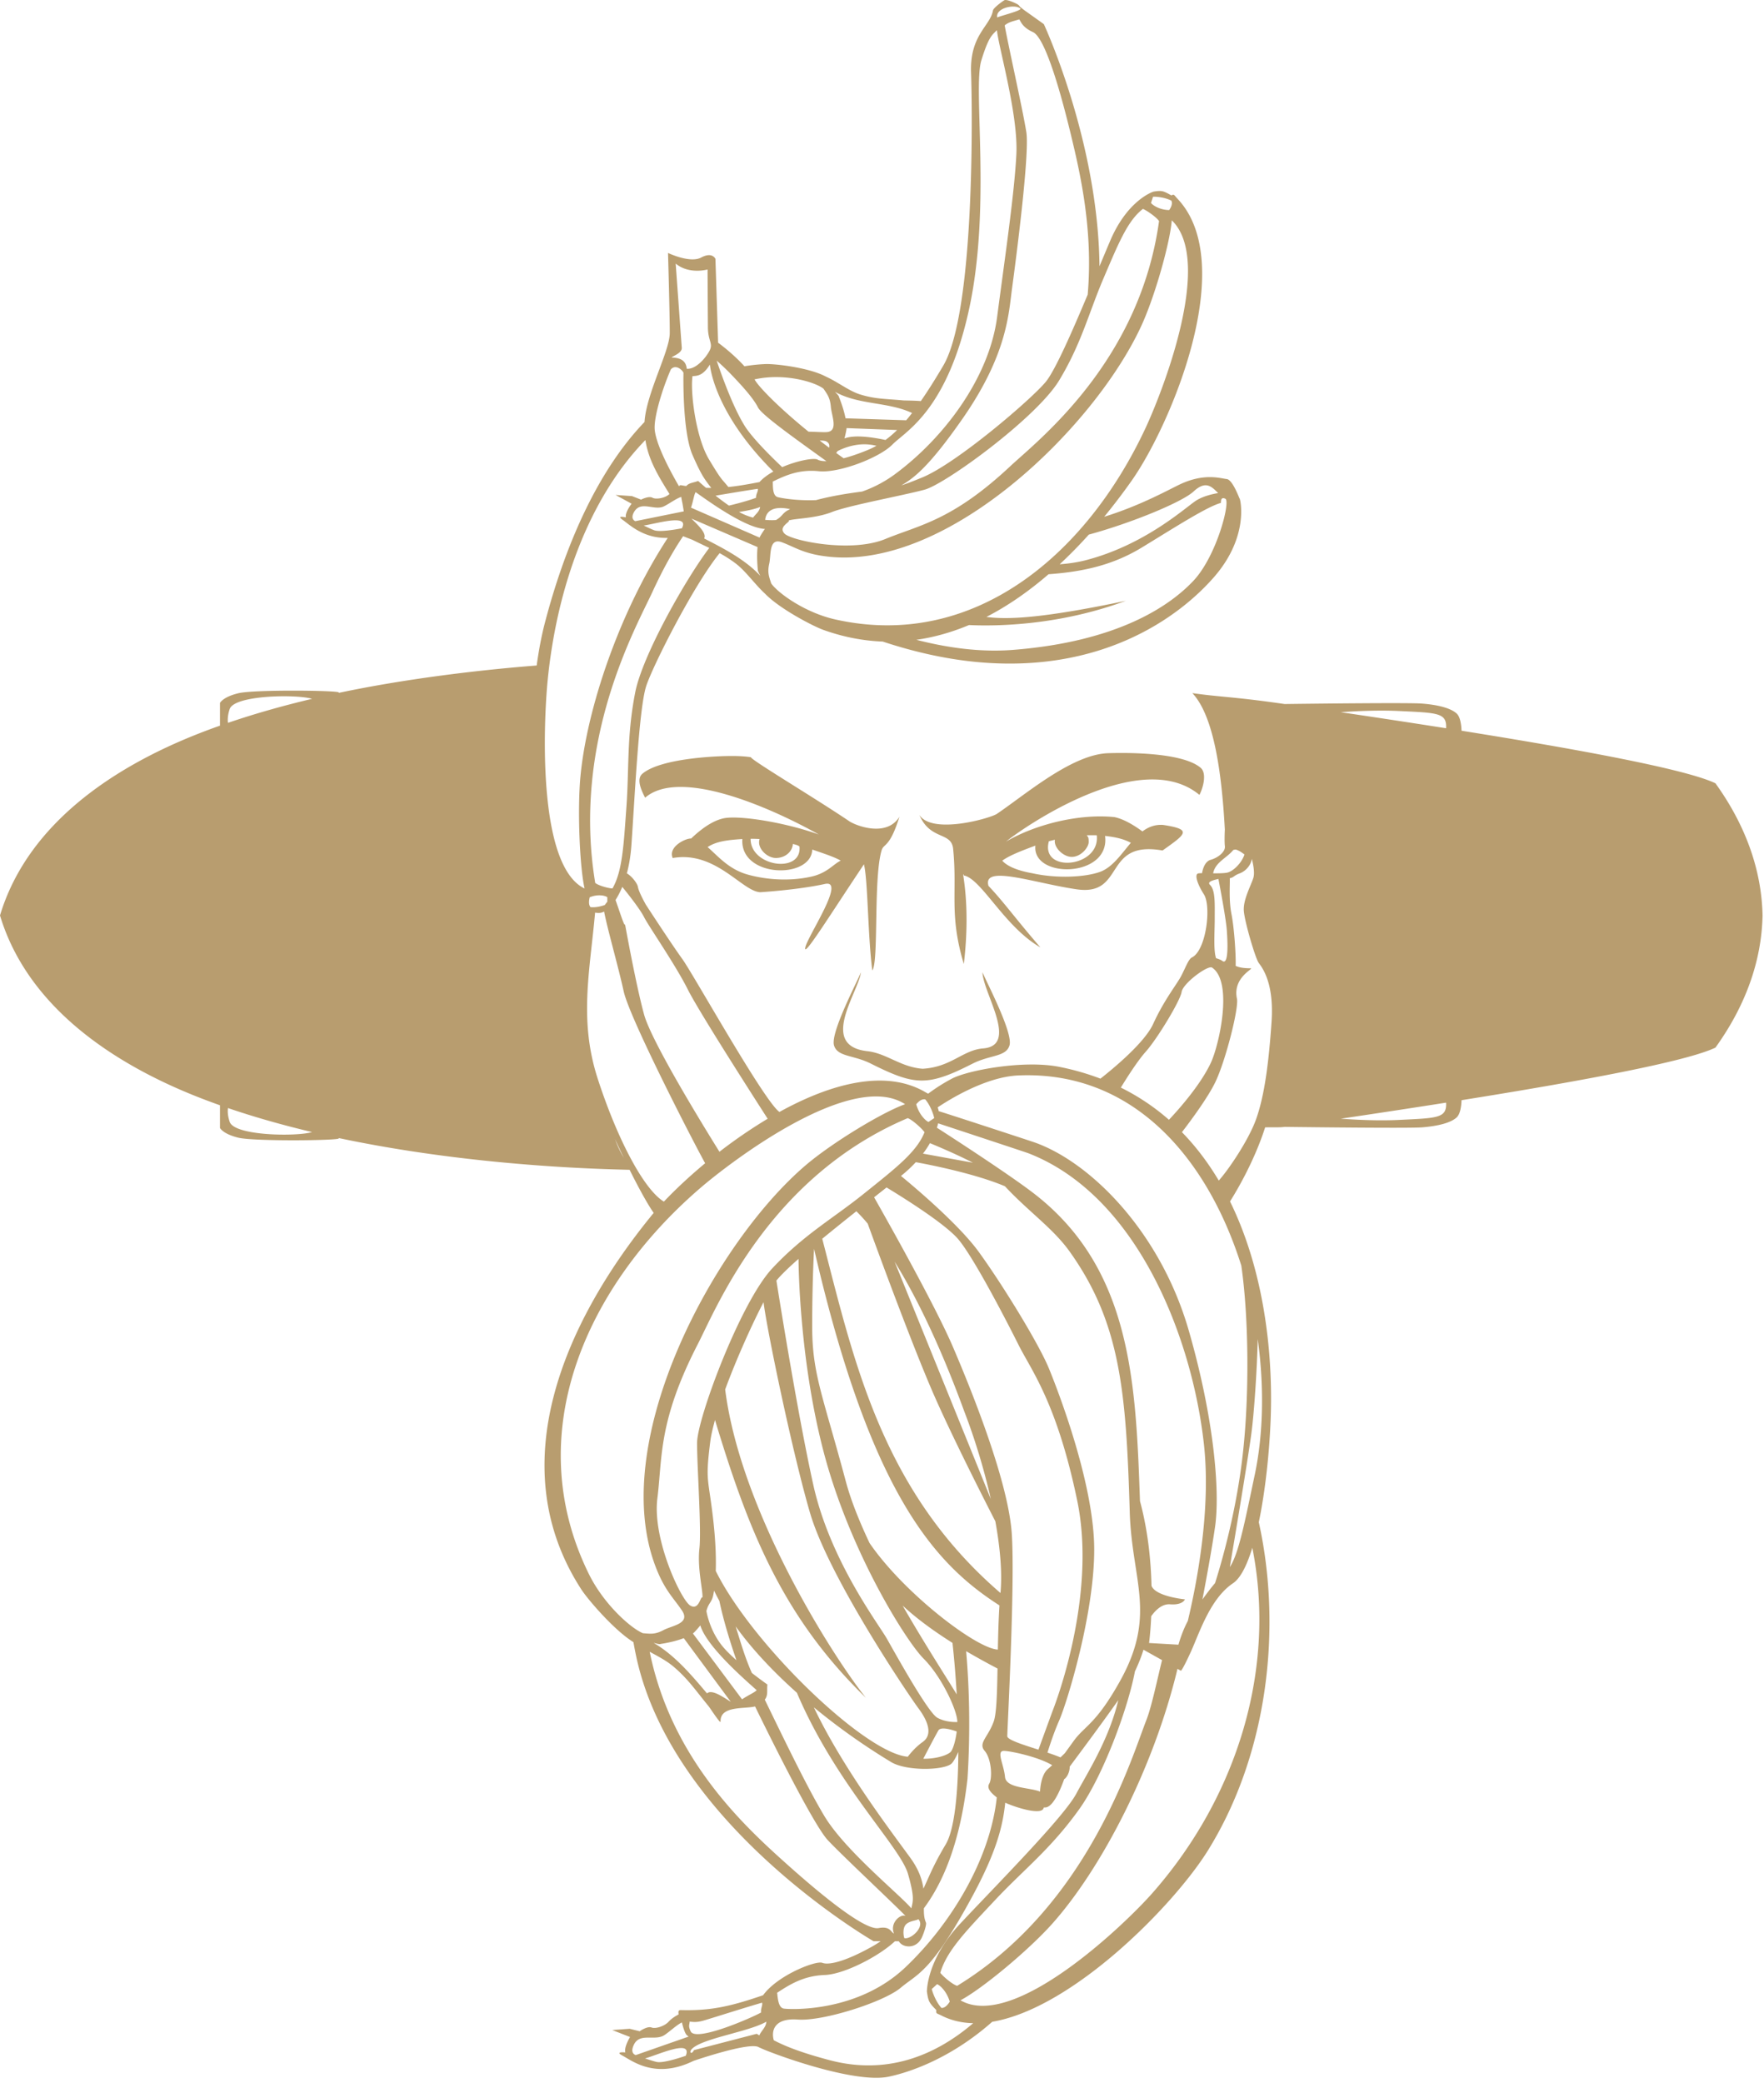 <svg xmlns="http://www.w3.org/2000/svg" width="299" height="353"><path fill="#b89d6f" fill-rule="evenodd" d="M37.288 187.342v3.836s.454 1.004 3.112 1.658c2.666.646 17.13.477 17.014.124l.023-.059c17.122 3.617 35.103 5.068 49.284 5.376 1.714 3.447 3.244 6.148 4.085 7.306-.219.257-.43.507-.622.755-14.728 18.226-25.121 42.285-11.644 63.07 1.084 1.681 5.573 6.925 8.826 8.925.131.736.27 1.476.431 2.233 6.02 28.728 40.275 48.464 40.275 48.464h1.195c-.424.295-.865.574-1.319.832-4.468 2.521-7.404 3.278-8.56 2.83-1.092-.433-7.589 2.098-10.043 5.491-5.318 1.822-8.76 2.663-13.93 2.518-.529-.017-.418.366-.395.734-.418.235-1.092.584-1.737 1.283-.652.689-2.154 1.211-2.857.931-.71-.27-1.999.637-1.999.637l-1.699-.417-2.958.214 3.024 1.181s-1.056 1.709-.799 2.61c-.725-.06-1.56-.028-.491.543 1.663.878 5.567 4.063 12.041.895 0 0 9.375-3.23 11.03-2.34 1.664.881 16.034 6.25 22.01 5.025 3.172-.653 10.327-2.876 17.6-9.315 13.718-2.306 30.88-19.877 36.578-29.068 10.232-16.51 12.538-37.846 8.606-55.603 1.127-5.415 1.81-12 2.014-17.595.41-11.004-1.107-25.005-6.893-36.776 1.34-2.128 4.153-6.968 5.955-12.558 1.744-.028 2.528.03 3.304-.08 5.779.072 21.18.241 23.297.08 2.608-.212 4.805-.732 5.846-1.671.63-.573.804-1.938.842-2.935 19.768-3.153 38.115-6.534 43.037-8.911 5.171-7.188 7.83-14.787 7.984-22.4-.154-7.613-2.813-15.212-7.984-22.4-4.922-2.377-23.269-5.758-43.037-8.91-.038-1-.212-2.363-.842-2.928-1.04-.939-3.238-1.467-5.846-1.673-2.117-.175-17.518 0-23.297.075-8.856-1.277-10.504-1.123-15.645-1.85 3.508 3.72 4.95 12.814 5.507 23.12-.013.27-.094 1.987.007 2.83.119.925-1.149 1.958-2.409 2.304-1.054.285-1.384 1.782-1.464 2.266-.25 0-.454.008-.595.03-.804.116-.116 1.958.917 3.564 1.28 2.003.396 9.469-2.029 10.687-.609.3-1.07 1.722-1.867 3.219-.806 1.489-2.865 4.02-4.703 8.04-1.464 3.218-6.849 7.642-8.943 9.285a43.042 43.042 0 0 0-6.972-1.996c-6.035-1.202-15.498.573-18.2 1.996a30.368 30.368 0 0 0-4.03 2.552 10.215 10.215 0 0 1-.446-.243c-6.797-3.995-16.091-1.451-24.763 3.339-2.57-1.776-14.576-23.31-16.444-25.899-1.963-2.72-6.19-9.226-6.19-9.226s-1.207-2.113-1.353-3.023c-.103-.594-1.01-1.797-1.875-2.295.35-1.307.63-2.846.761-4.643.557-7.76 1.268-23.31 2.528-27.13 1.192-3.587 8.05-17.112 12.437-22.497a21.943 21.943 0 0 1 2.672 1.709c1.766 1.33 3.185 3.455 5.025 5.158 2.446 2.551 8.16 5.522 9.886 6.138 3.43 1.231 6.792 1.855 10.065 1.98 5.09 1.687 10.467 2.941 15.85 3.456 21.152 2.024 34.32-7.519 40.312-14.398 5.991-6.88 4.446-13.166 4.343-13.27-.096-.109-1.195-3.233-2.205-3.336-1.003-.096-3.77-1.078-7.969.923-2.057.984-6.686 3.58-12.795 5.472a106.102 106.102 0 0 0 4.644-6.102c6.644-9.424 18.201-36.776 7.785-47.8-.645-.682-.526-.8-1.053-.573-1.407-.798-1.628-.858-3.026-.636 0 0-4.328 1.327-7.302 8.258-.542 1.269-1.164 2.773-1.847 4.393-.212-21.247-9.433-41.043-9.433-41.043l-3.354-2.392-.688-.543c-.11-.162-.169-.265-.41-.419-.243-.154-1.853-.924-2.249-.689-.396.235-1.744 1.226-1.913 1.688-.446 2.706-3.946 4.137-3.72 10.57.227 6.43.66 40.581-4.717 49.682-1.384 2.347-2.636 4.328-3.8 6.001-.9-.095-2.82-.103-2.967-.118-2.936-.278-4.775-.212-7.361-1.027-1.883-.593-3.713-2.09-5.771-3.014-2.813-1.511-8.548-2.178-10.202-2.12a28.643 28.643 0 0 0-3.596.374c-2.052-2.266-4.461-3.99-4.461-3.99l-.454-14.214s-.521-1.247-2.417-.227c-1.89 1.02-5.62-.777-5.62-.777s.303 10.473.295 13.598c-.015 3.066-3.977 10.216-4.279 15.057-8.135 8.457-13.586 21.315-16.94 34.246-.49 1.893-.958 4.298-1.34 7.026-10.43.815-22.632 2.332-33.53 4.636l-.022-.065c.116-.346-14.348-.522-17.014.131-2.658.646-3.112 1.65-3.112 1.65v3.844c-1.21.424-2.404.866-3.576 1.328-14.385 5.64-29.025 15.269-33.712 30.84 4.687 15.572 19.327 25.202 33.712 30.843 1.172.461 2.366.903 3.576 1.335zm118.037-78.898c3.067-.434 6.04-1.292 8.919-2.5 4.982.234 15.469.007 26.588-4.11-13.506 2.84-19.842 3.264-23.635 2.73 3.698-1.9 7.22-4.372 10.532-7.232 5.917-.426 10.957-1.57 15.827-4.54 5.42-3.3 11.045-6.925 13.382-7.548.05.03-.146-1.159.761-.704.91.454-1.472 9.703-5.406 13.893-3.931 4.18-12.662 10.312-30.592 11.72-5.39.424-10.978-.316-16.376-1.709zm24.294-12.8a78.13 78.13 0 0 0 4.935-5.03c7.318-1.996 15.829-5.517 17.754-7.306 2.095-1.943 3.077-.807 4.168.265-.79.131-2.424.47-3.654 1.224-1.693 1.035-8.629 7.576-18.941 10.196-1.275.32-2.71.535-4.262.651zm-51.731-31.34c.227-.045.453-.096.68-.131 4.665-.845 9.522.556 11.016 1.708.63.947 1.106 1.49 1.245 3.067.131 1.575 1.378 4.26-.842 4.298-1.033.02-1.918-.074-2.936-.074-4.856-3.939-8.27-7.401-9.068-8.721l-.095-.147zm11.058 10.37c.507-.007.887.038 1.092.134.528.263.594.674.506 1.085-.542-.411-1.076-.815-1.598-1.218zm2.798 2.105c.06-.094.133-.197.214-.308 0 0 2.533-1.451 5.441-1.113.366.036.754.109 1.164.197-.564.316-1.141.588-1.736.823-1.45.585-2.732 1.012-3.83 1.297a51.755 51.755 0 0 1-1.253-.896zm-1.669 1.38c-.667.015-1.164-.08-1.487-.257-.622-.338-3.406.147-6.005 1.277-2.93-2.766-5.348-5.378-6.343-6.975-2.03-3.228-4.015-8.861-4.761-11.077.739.654 1.61 1.461 2.321 2.2 1.517 1.586 3.788 3.963 4.68 5.73.63 1.246 5.86 4.98 11.595 9.102zm-8.987 1.76c-.915.514-1.743 1.115-2.358 1.79-1.963.382-3.655.675-5.273.837-1.232-1.534-1.048-.954-3.281-4.68-2.278-3.8-3.195-11.575-2.792-14.12 1.048-.014 1.897-.272 2.946-1.958 0 0 .534 7.98 10.758 18.13zm-10.531 2.78c-.295 0-.587-.007-.887-.014a47.581 47.581 0 0 1-1.334-1.166c-.871.336-1.509.293-2.02.865-.273-.037-.543-.08-.815-.133-.262-.036-.365.045-.4.191-2.425-4.202-3.899-7.533-4.118-9.534-.235-2.12 1.355-7.173 2.724-10.292.776-.909 1.89.008 2.14.565 0 0-.235 9.888 1.537 13.944 1.575 3.594 2.066 4.106 3.172 5.575zm-7.077 1.033c-.05.038-.095.075-.146.119-.666.557-2.117.85-2.747.507-.637-.346-1.925.328-1.925.328l-1.538-.6-2.784-.192 2.716 1.483s-1.141 1.452-.973 2.317c-.68-.139-1.457-.22-.511.44 1.164.822 3.528 3.162 7.616 3.036-8.138 12.454-13.682 28.767-14.796 40.364-.542 5.691-.139 15.329.69 19.062-8.167-3.917-6.892-28.892-6.247-35.353 1.588-15.851 7.074-30.923 16.56-40.657.511 3.309 2.115 5.994 4.085 9.146zm2.923-21.225c-.138-1.54-1.29-1.862-2.563-1.915.094-.205 1.787-.732 1.721-1.635l-1.033-14.28c2.3 1.898 5.406.997 5.406.997.013 3.263.043 7.415.058 9.785.008 2.37.945 2.743.257 4.02-.71 1.312-2.344 3.152-3.846 3.028zm-10.927 87.817c1.273 1.554 3.105 3.939 3.705 5.142.755 1.51 5.282 8.009 7.399 12.24 1.787 3.58 10.794 17.649 13.54 21.917a84.383 84.383 0 0 0-8.172 5.597c-2.359-3.778-11.47-18.557-12.767-23.23-1.069-3.88-2.41-10.832-3.236-15.322-.066.603-1.018-2.5-1.613-4.121.36-.565.763-1.298 1.144-2.223zm-2.535 2.523a5.424 5.424 0 0 0-.424.543c-.587.22-1.54.462-2.424.366-.368-.432-.265-1.136-.14-1.664 1.297-.557 2.564-.33 2.988-.015v.77zm-.542 1.658c.514 2.787 2.417 9.388 3.311 13.502.988 4.533 11.719 25.386 13.813 29.157-2.701 2.243-5.083 4.487-6.995 6.506-3.508-2.135-8.012-10.938-11.22-20.854-3.2-9.9-1.333-18.153-.439-28.127.696.094 1.046.066 1.53-.184zm47.696-79.932c-2.578-.543-5.34-.88-6.958-.257.073-.272.35-1.416.358-1.754l8.569.323a18.293 18.293 0 0 1-1.969 1.688zm3.508-3.338l-10.284-.336c-.234-1.204-.673-2.517-1.134-3.675-.015-.207-.587-.712-.645-.807 4.035 2.243 8.979 1.67 13.059 3.586-.337.432-.667.843-.996 1.232zM120.22 92.873c-3.904 5.14-11.316 18.153-12.553 24.498-1.451 7.443-1.018 12.813-1.487 19.392-.476 6.593-.688 10.913-2.366 13.825-.761-.03-2.432-.512-2.923-.939-3.998-24.139 6.98-43.42 9.697-49.318 1.855-4.026 3.576-7.049 5.201-9.447.704.286 1.48.573 1.581.616 1.063.528 1.986.954 2.85 1.373zm-4.322-6.198l-8.224 1.665c-.594-.308-.602-.918-.14-1.658 1.144-1.834 3.377-.08 4.982-.85.915-.442 2.167-1.38 2.958-1.608.051.368.124.757.205 1.1.065.427.154.889.22 1.35zm5.39-2.663c2.367-.396 5.714-.961 7.165-1.158.094.396-.337.886-.302 1.517-.615.25-2.518.845-4.6 1.327a48.868 48.868 0 0 1-2.262-1.686zm3.972 2.766c1.406-.222 2.694-.477 3.589-.853-.148.838-.799 1.234-1.202 1.812a10.754 10.754 0 0 1-2.08-.798 9.4 9.4 0 0 0-.307-.161zm4.438 1.335c.116-1.226 1.061-2.488 4.181-1.827l.051.007-.262.132c-1.084.543-.989 1.057-2.132 1.716 0 0-.74.073-1.838-.028zm23.078-5.84c2.154-1.254 4.74-3.212 10.393-11.331 7.58-10.9 7.792-17.8 8.38-22.106.586-4.305 3.003-22.73 2.416-26.436-.585-3.695-2.981-14.322-3.67-18.1.719-.609 1.576-.727 2.476-1.02.315.47.541 1.35 2.323 2.163 1.772.815 4.115 7.826 6.43 17.406 1.531 6.352 3.802 16.062 2.842 27.085-2.637 6.28-5.515 12.859-7.12 14.802-2.49 3-15.088 13.79-20.917 16.187-1.568.646-2.659 1.065-3.553 1.35zm-43.667 6.8c2.094-.286 7.86-2.083 6.467.469-1.407.272-3.801.653-4.694.33-.468-.176-1.128-.484-1.773-.8zm63.875-87.597c.021.381-3.487 1.232-3.956 1.489-.315-1.666 3.113-2.325 3.956-1.49zm-41.998 80.146c.03.783-.065 2.36.814 2.632.416.124 3.01.646 6.51.513 1.802-.477 3.883-.894 6.169-1.224.607-.089 1.157-.162 1.653-.227a21.23 21.23 0 0 0 5.494-2.89c8.306-6.11 16.01-16.306 17.381-26.655 1.362-10.348 2.922-20.882 3.267-27.585.343-6.696-2.981-18.05-3.297-21.073-.82.845-1.383 1.064-2.636 5.113-1.466 4.752 1.684 24.652-2.051 42.035-3.742 17.383-10.789 20.816-13.009 23.074-2.21 2.26-9.088 4.892-12.502 4.533-3.42-.353-5.779.793-7.793 1.754zm-2.578 11.104L117.202 87.9c1.069 1.078 2.621 2.465 2.153 3.367 3.024 1.562 6.834 3.454 9.513 6.322-.028-.102-.468-.813-.416-1.012-.125-1.255-.169-2.648-.045-3.85zm-11.286-6.682l11.624 5.075c.108-.308.746-1.254.907-1.466-3.244-.162-9.161-4.41-11.74-6.234-.256.35-.425 1.598-.79 2.625zm81.43-52.032c.242.558-.08 1.158-.373 1.592-1.51-.015-2.74-.749-3.083-1.21l.343-1.049c.507-.022 1.956.074 3.113.667zm-67.828 64.882c-.36-1.137-.683-1.834-.338-3.346.343-1.51-.11-4.495 2.19-3.622 2.299.874 3.728 1.974 7.793 2.42 20.39 2.275 45.191-21.966 53.092-39.13 2.316-5.024 4.856-14.09 5.156-17.875 7.23 6.968-1.779 29.492-4.438 35.193-10.085 21.614-29.244 37.707-52.616 32.455-5.076-1.138-9.654-4.423-10.84-6.095zm2.951-10.672c1.084-.366 4.541-.33 7.346-1.437 2.798-1.107 12.1-2.816 15.696-3.785 3.589-.969 19.02-12.242 22.807-18.52 3.793-6.278 5.003-11.406 7.515-17.287 2.518-5.883 4.073-9.784 6.694-11.788.784.346 2.359 1.474 2.725 2.07-3.304 23.917-20.573 37.2-25.195 41.528-9.874 9.249-15.375 9.96-21.204 12.358-5.822 2.398-15.85.293-17.059-.895-1.2-1.187 1.078-2.024.675-2.244zm18.01 240.815h.674c.563 1.08 2.886 1.433 3.874-.599.212-.433.834-2.054.726-2.546-.33-.74-.373-1.549-.36-2.448 2.777-3.742 6.035-10.123 7.391-21.924.52-8.23.292-15.71-.227-21.651a132.145 132.145 0 0 0 5.318 2.94c-.074 4.152-.162 7.627-.645 8.977-.96 2.685-2.682 3.647-1.532 4.982 1.151 1.34 1.34 4.606.77 5.558-.49.822.41 1.637 1.281 2.334-1.142 10.597-7.873 21.57-15.52 28.816-8.167 7.725-19.621 7.122-20.581 6.968-.958-.154-1.026-1.855-1.127-2.683 2.036-1.322 4.408-2.877 8.064-3.008 3.244-.11 9.147-3.134 11.893-5.716zm4.833-8.919c-.204-1.51-.769-3.246-2.255-5.278-3.524-4.842-11.47-15.27-16.311-25.451a110.922 110.922 0 0 0 13.09 9.27c2.671 1.607 9.264 1.421 10.332.174.308-.356.689-1.047 1.064-1.89-.038 7.159-.675 13.216-2.14 15.674-2.197 3.675-2.886 5.669-3.78 7.501zm5.648-32.93c-2.037-3.323-5.618-8.86-9.171-15.051 2.44 2.266 5.385 4.393 8.452 6.324.308 2.809.55 5.772.719 8.727zm8.225 18.365c1.999.896 5.998 2.085 6.467.992.03-.068.05-.128.08-.184.096 0 .192 0 .3-.008 1.29-.131 2.49-2.963 3.143-4.79.454-.255.973-1.261.93-2.12 1.31-1.759 5.303-7.121 7.984-10.912l.257-.367c-1.59 6.74-5.348 12.506-7.091 15.812-2.11 4.005-13.937 15.908-19.688 22.063-5.756 6.155-5.66 11.53-5.66 11.53.241 1.65.365 1.878 1.582 3.115-.045.684.036.51.893.947 1.663.845 3.465 1.247 5.368 1.293-6.694 5.727-14.875 8.75-24.257 6.285-4.806-1.262-7.618-2.383-9.537-3.395-.425-1.4-.13-3.823 4.095-3.507 4.225.315 14.532-2.956 17.417-5.391 2.886-2.428 5.09-2.522 12.004-15.243 4.234-7.772 5.295-12.152 5.713-16.12zm-53.664 39.638l-8.972 3.137c-.66-.247-.733-.886-.315-1.751 1.01-2.113 3.551-.573 5.177-1.636.917-.603 2.147-1.782 2.966-2.144.206.845.499 1.804.806 2.12.096.097.212.186.338.274zm-7.391 3.703c2.19-.601 8.102-3.36 6.9-.447-1.465.5-3.955 1.261-4.937 1.042-.52-.12-1.238-.355-1.963-.595zm20.567-6.227c-.081 1.005-.872 1.525-1.195 2.323l-.446-.269-10.628 2.764c-.438.858-.864.36-.41-.14 1.706-1.869 9.588-2.905 12.678-4.678zm-13.002-.017c.668.083 1.217.141 2.278-.152 1.064-.293 7.727-2.42 9.99-3.05.148.403-.262.989-.159 1.657-1.54.88-11.053 5.038-11.932 3.213-.47-.964-.182-1.181-.177-1.668zm-6.774-62.68c1.444.785 2.857 1.527 3.992 2.48 2.505 2.119 3.727 3.99 6.02 6.785.162.19 2.014 3.043 2 2.574-.11-2.736 4.021-2.112 5.845-2.574 2.483 5.098 9.917 20.111 12.355 22.693 2.608 2.756 10.423 10.055 13.155 12.813-.915-.388-2.702 1.238-1.963 2.978-.542-.199-.593-1.284-2.607-.916-2.023.374-8.028-4.11-15.468-10.763-7.142-6.393-19.607-17.75-23.33-36.07zm19.505 8.114c.593-.772.329-1.469.44-2.569 0 0-1.165-.813-2.63-1.958-1.179-2.625-1.934-5.305-2.746-7.887 2.848 3.957 6.474 7.763 10.378 11.246 6.643 15.609 17.497 26.052 18.83 30.694 1.187 4.138.812 4.653.572 5.847-1.985-2.355-11.31-9.871-14.78-15.705-2.82-4.722-6.358-12.043-10.064-19.668zm-4.805-6.683c-.85-.747-1.648-1.519-2.248-2.23-2.322-2.729-2.843-6.109-2.843-6.109.36-1.408.915-1.438 1.172-2.758.045-.227.088-.462.126-.704.277.578.577 1.166.9 1.744.66 3.185 1.787 6.867 2.893 10.057zm28.477 47.118c-.118-.154-.382-1.562.197-2.266.58-.712 2.006-.727 2.14-.971 1.215 1.205-1.122 3.44-2.337 3.237zm39.066-45.225c.645-1.36 1.129-2.614 1.451-3.675l.52.293 2.63 1.472c-.675 2.642-1.728 7.77-2.63 10.08-2.702 6.932-10.041 31.642-32.095 45.123-.695-.169-2.285-1.468-2.863-2.2 1.091-3.748 4.365-7.08 9.25-12.293 4.886-5.216 9.455-8.662 14.311-15.463 4.058-5.685 8.27-17.154 9.426-23.337zm7.215-.434l.587.329s.285-.145 1.706-3.277c1.421-3.141 3.266-8.984 7.112-11.551 1.28-.858 2.38-3.059 3.281-6.022 4.08 20.412-2.49 42.1-16.905 58.493-4.657 5.3-23.525 23.433-32.563 18.21 3.566-1.878 11.514-8.426 15.63-13.063 8.306-9.357 17.117-26.308 21.152-43.119zm-40.013 57.475c.608.041 1.092-.557 1.414-1.064-.497-1.68-1.595-2.757-2.152-2.958l-.902.825c.14.57.695 2.146 1.64 3.197zm-18.2-163.129c-.658-2.097 3.808-10.584 4.571-12.411-.527 3.55-7.185 12.462 1.091 13.378 3.237.36 5.633 2.7 9.353 2.978 4.798-.278 6.731-3.094 10.129-3.44 6.315-.366.11-9.366.015-12.916.76 1.827 5.229 10.314 4.578 12.411-.609 1.95-3.26 1.57-6.234 3.066-2.064 1.033-4.466 2.244-6.81 2.698-3.12.594-5.685-.3-10.466-2.698-2.974-1.489-5.62-1.115-6.227-3.066zm1.136-31.334c-1.151-.652-2.878-1.202-4.828-1.878-.182 5.09-12.296 4.812-11.85-1.782-2.366.154-4.4.366-5.887 1.365 1.72 1.495 3.55 3.725 6.686 4.627 2.505.726 6.643 1.327 10.877.383 2.724-.603 3.727-2.12 5.002-2.715zm-25.357-3.748c1.428-1.37 3.487-3.014 5.551-3.433 2.586-.52 10.204.654 16.092 2.751-8.62-4.82-23.657-11.258-29.443-6.234-.666-1.291-1.53-3.162-.454-4.07 3.23-2.736 13.543-3.067 15.894-2.993.915.022 1.757.088 2.483.197.088.507 10.758 6.851 16.676 10.849 1.091.74 6.328 2.801 8.51-.764-1.676 5.362-2.658 4.467-3.031 5.72-1.406 4.748-.454 18.992-1.575 20.332-.776-6.145-.739-15.276-1.414-17.984-5.86 8.757-10.393 16.1-9.93 14.062.469-2.047 6.943-11.538 3.317-10.731-4.577 1.012-10.943 1.4-10.965 1.4-3.075-.13-7.558-7.07-14.839-5.794-.82-1.915 2.205-3.366 3.128-3.308zm61.655.206c-.234 1.333 1.457 2.91 2.85 2.91 1.588 0 2.878-1.62 2.878-2.521 0-.903-.118-.8-.322-1.145a31.741 31.741 0 0 1 1.691 0c.63 5.494-9.594 6.498-8.122 1.02.337-.097.68-.177 1.025-.264zm-3.304.997c-.607 5.684 12.73 5.5 11.807-1.643 1.752.198 3.143.506 4.373 1.166-1.633 1.914-3.105 4.167-5.252 4.937-2.453.88-7.198 1.166-11.44.227-2.658-.47-4.321-1.24-5.105-2.135 1.238-.909 3.414-1.731 5.618-2.552zm18.143-2.405c-1.494-1.093-3.216-2.12-4.76-2.428-6.029-.617-13.448 1.26-18.362 4.152 2.709-2.216 22.734-16.248 32.782-7.915.667-1.291 1.275-3.69.199-4.6-3.23-2.736-13.286-2.544-15.638-2.47-6.16.176-14.047 7.01-18.889 10.283-1.09.74-10.957 3.579-13.14.19 1.86 4.35 5.421 2.78 5.721 5.736.739 7.385-.718 11.06 1.81 19.531 1.288-10.723-.587-16.517.014-15.013 2.987.58 6.87 8.691 12.964 12.19-4.3-4.973-6.22-7.716-8.797-10.422-1.069-3.669 7.691-.476 14.95.579 8.326 1.203 4.372-8.369 14.553-6.58 4.005-2.839 5.089-3.57.094-4.333-1.384-.096-2.511.358-3.501 1.1zm-59.252 2.126c-.088 1.32-1.32 2.377-2.88 2.377-1.5 0-3.266-1.686-2.76-3.213a26.002 26.002 0 0 0-1.524-.043c-.043 4.767 8.732 5.961 8.284 1.305-.27-.184-.389-.25-1.12-.426zm-28.661 53.197c-.55-.952-1.024-1.905-1.346-2.809l-.17-.439a134.987 134.987 0 0 0 1.516 3.248zm84.251-11.902a37.603 37.603 0 0 1 8.153 5.456c1.522-1.607 5.272-5.794 7.074-9.594 1.429-3.007 3.86-13.775.234-16.203-.688-.462-4.929 2.642-5.163 4.139-.227 1.494-4.124 7.927-6.072 10.113-1.479 1.658-3.392 4.724-4.226 6.089zm10.356 7.554c2.418 2.478 4.483 5.244 6.242 8.2 1.625-1.782 5.045-6.835 6.313-10.356 1.487-4.138 2.175-9.88 2.636-16.548.454-6.66-1.603-9.19-2.183-9.996-.571-.8-2.401-7.006-2.52-8.846-.116-1.842 1.152-4.136 1.606-5.516.277-.844.007-2.274-.25-3.271-.118.976-.922 2.039-2.044 2.465-1.113.424-.894.644-1.69.828.05 1.078-.185 3.712.284 6.067.469 2.353.776 6.988.71 8.785.638.308 1.503.412 2.536.412.731 0-3.1 1.489-2.316 5.148.345 1.607-1.94 10.577-3.662 14.14-1.295 2.686-4.27 6.683-5.662 8.488zm6.182-42.922c-1.165.27-1.904.528-1.42 1.012.915.917.797 3.102.797 5.742 0 2.223-.242 5.34.227 6.683.469.139.851.293 1.033.44 1.238.99.85-4.122.806-4.937-.103-1.936-1.194-7.672-1.443-8.94zm-.893-.953c.872.007 1.757 0 2.336-.104 1.07-.197 2.549-1.716 2.974-3.087-.506-.388-1.114-.784-1.54-.837-.108.022-.219.038-.327.06a.272.272 0 0 0-.073.073c-1.13 1.348-3.012 2.032-3.37 3.895zm-53.987 65.834l16.303 40.216c-1.164-5.158-2.782-10.4-4.483-14.802-4.393-12.028-8.531-20.11-11.82-25.414zm17.072 44.001c-2.233-4.356-6.979-13.716-10.078-20.671-3.808-8.53-10.421-26.66-11.557-29.783a27.272 27.272 0 0 0-1.926-2.098 472.04 472.04 0 0 0-5.779 4.657c5.398 20.846 10.1 42.724 30.204 60.042l.008-.068c.315-3.344-.058-7.59-.872-12.079zm.426 21.74c.043-2.486.116-5.076.27-7.488-10.928-7-21.84-18.837-31.427-60.446a266.878 266.878 0 0 0-.315 13.181c0 8.036 1.787 11.617 5.706 26.27.856 3.198 2.29 6.771 4.012 10.418 5.779 8.464 18.12 17.918 21.754 18.065zm-33.788-66.225c-1.648 1.453-2.974 2.73-3.75 3.682.587 3.712 3.677 23.001 6.248 34.597 2.85 12.866 11.053 23.59 12.474 26.098 1.427 2.501 6.95 12.505 8.554 13.399 1.318.734 2.87.75 3.392.725v-.008c0-1.964-2.674-7.685-5.706-10.721-3.032-3.046-12.298-17.874-16.759-34.318-4.218-15.572-4.445-31.781-4.453-33.454zm-5.932 7.343c-1.926 3.703-4.562 9.527-6.503 14.794 2.606 20.668 18.17 45.15 23.839 52.244-14.136-13.718-19.942-28.46-25.56-47.067-.396 1.408-.683 2.676-.814 3.727-.872 6.923-.292 5.948.542 13.48.345 3.147.476 5.986.396 8.376 6.19 12.492 25.342 30.916 32.548 31.488.529-.689 1.421-1.723 2.52-2.493 1.78-1.254.887-3.58-.718-5.721-1.603-2.15-15.147-22.166-18.355-33.066-2.878-9.762-7.265-30.724-7.895-35.762zm32.747 72.767c-.184 1.474-.58 2.867-.968 3.387-.401.535-2.291 1.26-4.7 1.232.637-1.226 2.144-4.106 2.563-4.803.403-.682 2.233-.132 3.105.184zm29.327-37.204c-.608-20.226-1.517-32.008-10.197-44.159-2.82-3.94-6.898-6.697-10.963-11.054-5.216-2.208-13.258-3.747-15.103-4.078a23.354 23.354 0 0 1-2.47 2.297l-.042.035c2.05 1.688 9.763 8.134 13.228 12.932 4.02 5.552 10.143 15.518 11.865 19.738 1.728 4.217 7.66 19.741 7.66 30.666 0 10.928-4.591 25.876-5.932 28.942-.887 2.024-1.605 4.21-1.993 5.464.829.278 1.598.55 2.205.813.446-.425.74-.717.74-.717l1.53-2.113c1.853-2.548 3.758-2.803 7.851-10.16 6.248-11.245 1.971-16.972 1.62-28.606zm-26.588-59.203c-2.886-1.489-6.225-2.882-7.28-3.316a16.13 16.13 0 0 1-1.18 1.775l8.46 1.541zm-14.634 4.195l-2.11 1.666c1.928 3.389 10.343 18.3 13.382 25.412 3.45 8.047 9.383 22.994 9.954 31.621.57 8.626-.763 33.158-.763 34.311 0 .61 2.652 1.438 5.282 2.28l2.372-6.497s7.654-18.974 4.213-35.653c-3.45-16.674-7.852-22.234-9.954-26.449-2.11-4.217-7.464-14.567-10.144-17.823-2.242-2.72-9.816-7.407-12.232-8.868zm28.074 97.924c-2.402-1.454-7.185-2.426-8.188-2.426-1.34 0 0 2.3.19 4.407.183 1.956 4.145 1.768 5.94 2.493.03-.651.206-2.86 1.332-3.828.242-.205.484-.425.726-.646zm-19.41-111.5c.075.198.133.404.176.645.733.191 15.623 5.07 16.253 5.297 9.463 3.344 21.32 15.13 26.147 31.935 4.278 14.888 5.297 27.186 4.447 33.174-.55 3.842-1.524 9.086-2.147 12.359.673-.933 1.399-1.908 2.14-2.773 1.104-3.478 3.72-12.462 4.78-22.583 1.056-10.012.895-22.767-.327-31.224-5.633-17.89-18.085-33.078-37.787-32.243-5.507.235-11.681 4.071-13.682 5.414zm.08 2.706c-.05.22-.123.47-.211.742 1.59 1.02 11.887 7.657 16.34 11.067 16.692 12.8 17.374 32.228 18.085 52.23 1.368 5.061 1.852 10.166 1.953 14.352.704 1.829 5.663 2.29 5.663 2.29s-.338 1.013-2.528.842c-1.419-.11-2.563 1.14-3.185 2.018-.124 2.802-.366 4.54-.366 4.54l4.98.288s.58-2.152 1.59-4.02c1.545-6.492 3.932-18.88 2.74-29.851-1.978-18.242-11.353-42.27-29.753-49.422-.469-.177-12.238-4.064-15.307-5.076zm54.171 36.564c1.121 8.11.945 16.163-.506 23.009-1.72 8.149-2.702 13.305-4.224 15.644.804-4.774 3.09-18.395 3.646-22.605.477-3.594.953-10.63 1.084-16.048zm-97.288 50.697l7.969 10.789c-1.391-.866-3.229-2.163-4.028-1.425-2.409-2.837-5.375-6.439-9.031-8.551.118 0 .96.28 1.143.174 1.318-.202 2.755-.525 3.947-.987zm9.881 10.37l-8.328-11.163c.279-.199 1.078-1.137 1.252-1.372 1.048 3.455 6.98 8.699 9.551 10.979-.292.375-1.522.89-2.475 1.556zm31.047-101.694c-.629-.11-1.157.396-1.523.828.426 1.622 1.51 2.758 2.072 3l.975-.653c-.11-.55-.6-2.09-1.524-3.175zm-47.848 90.486c1.252.089 2.05.25 3.5-.535 1.451-.777 4.622-1.087 3.105-3.329-1.515-2.244-3.017-3.492-4.584-7.745-7.85-21.366 10.181-54.584 25.562-67.707 4.496-3.836 13.066-9.014 16.852-10.348-9.075-5.92-29.634 9.828-34.73 14.222-19.337 16.657-30.572 41.624-18.876 65.395 2.542 5.164 7.134 9.217 9.17 10.047zm10.093-6.042c.08-1.262-.895-4.981-.522-8.295.368-3.318-.408-13.807-.395-17.934.015-4.129 7.346-23.779 12.723-29.543 5.384-5.766 10.29-8.444 15.615-12.734 5.331-4.283 8.884-7.004 10.217-10.37-.556-.75-2.139-2.143-2.85-2.385-23.523 9.976-32.409 32.147-35.572 38.287-6.761 13.121-5.993 19.237-6.863 26.163-.871 6.914 3.998 17.155 5.537 18.139 1.538.974 1.772-1.703 2.11-1.328zM52.895 118.448l-.227-.058c-2.769-.711-12.963-.565-13.74 1.803-.33.991-.36 1.761-.286 2.326 4.57-1.562 9.36-2.912 14.253-4.07zm192.216 4.987a1949.53 1949.53 0 0 0-17.863-2.72c2.754-.2 6.512-.368 9.932-.2 6.37.309 8.041.28 7.938 2.817l-.007.103zM52.895 191.882l-.227.058c-2.769.712-12.963.565-13.74-1.804-.33-.99-.36-1.76-.286-2.325 4.57 1.562 9.36 2.912 14.253 4.07zm192.216-4.987c-5.983.939-12.04 1.862-17.856 2.72 2.747.2 6.505.374 9.925.205 6.37-.313 8.041-.285 7.938-2.822l-.007-.103z"/></svg>